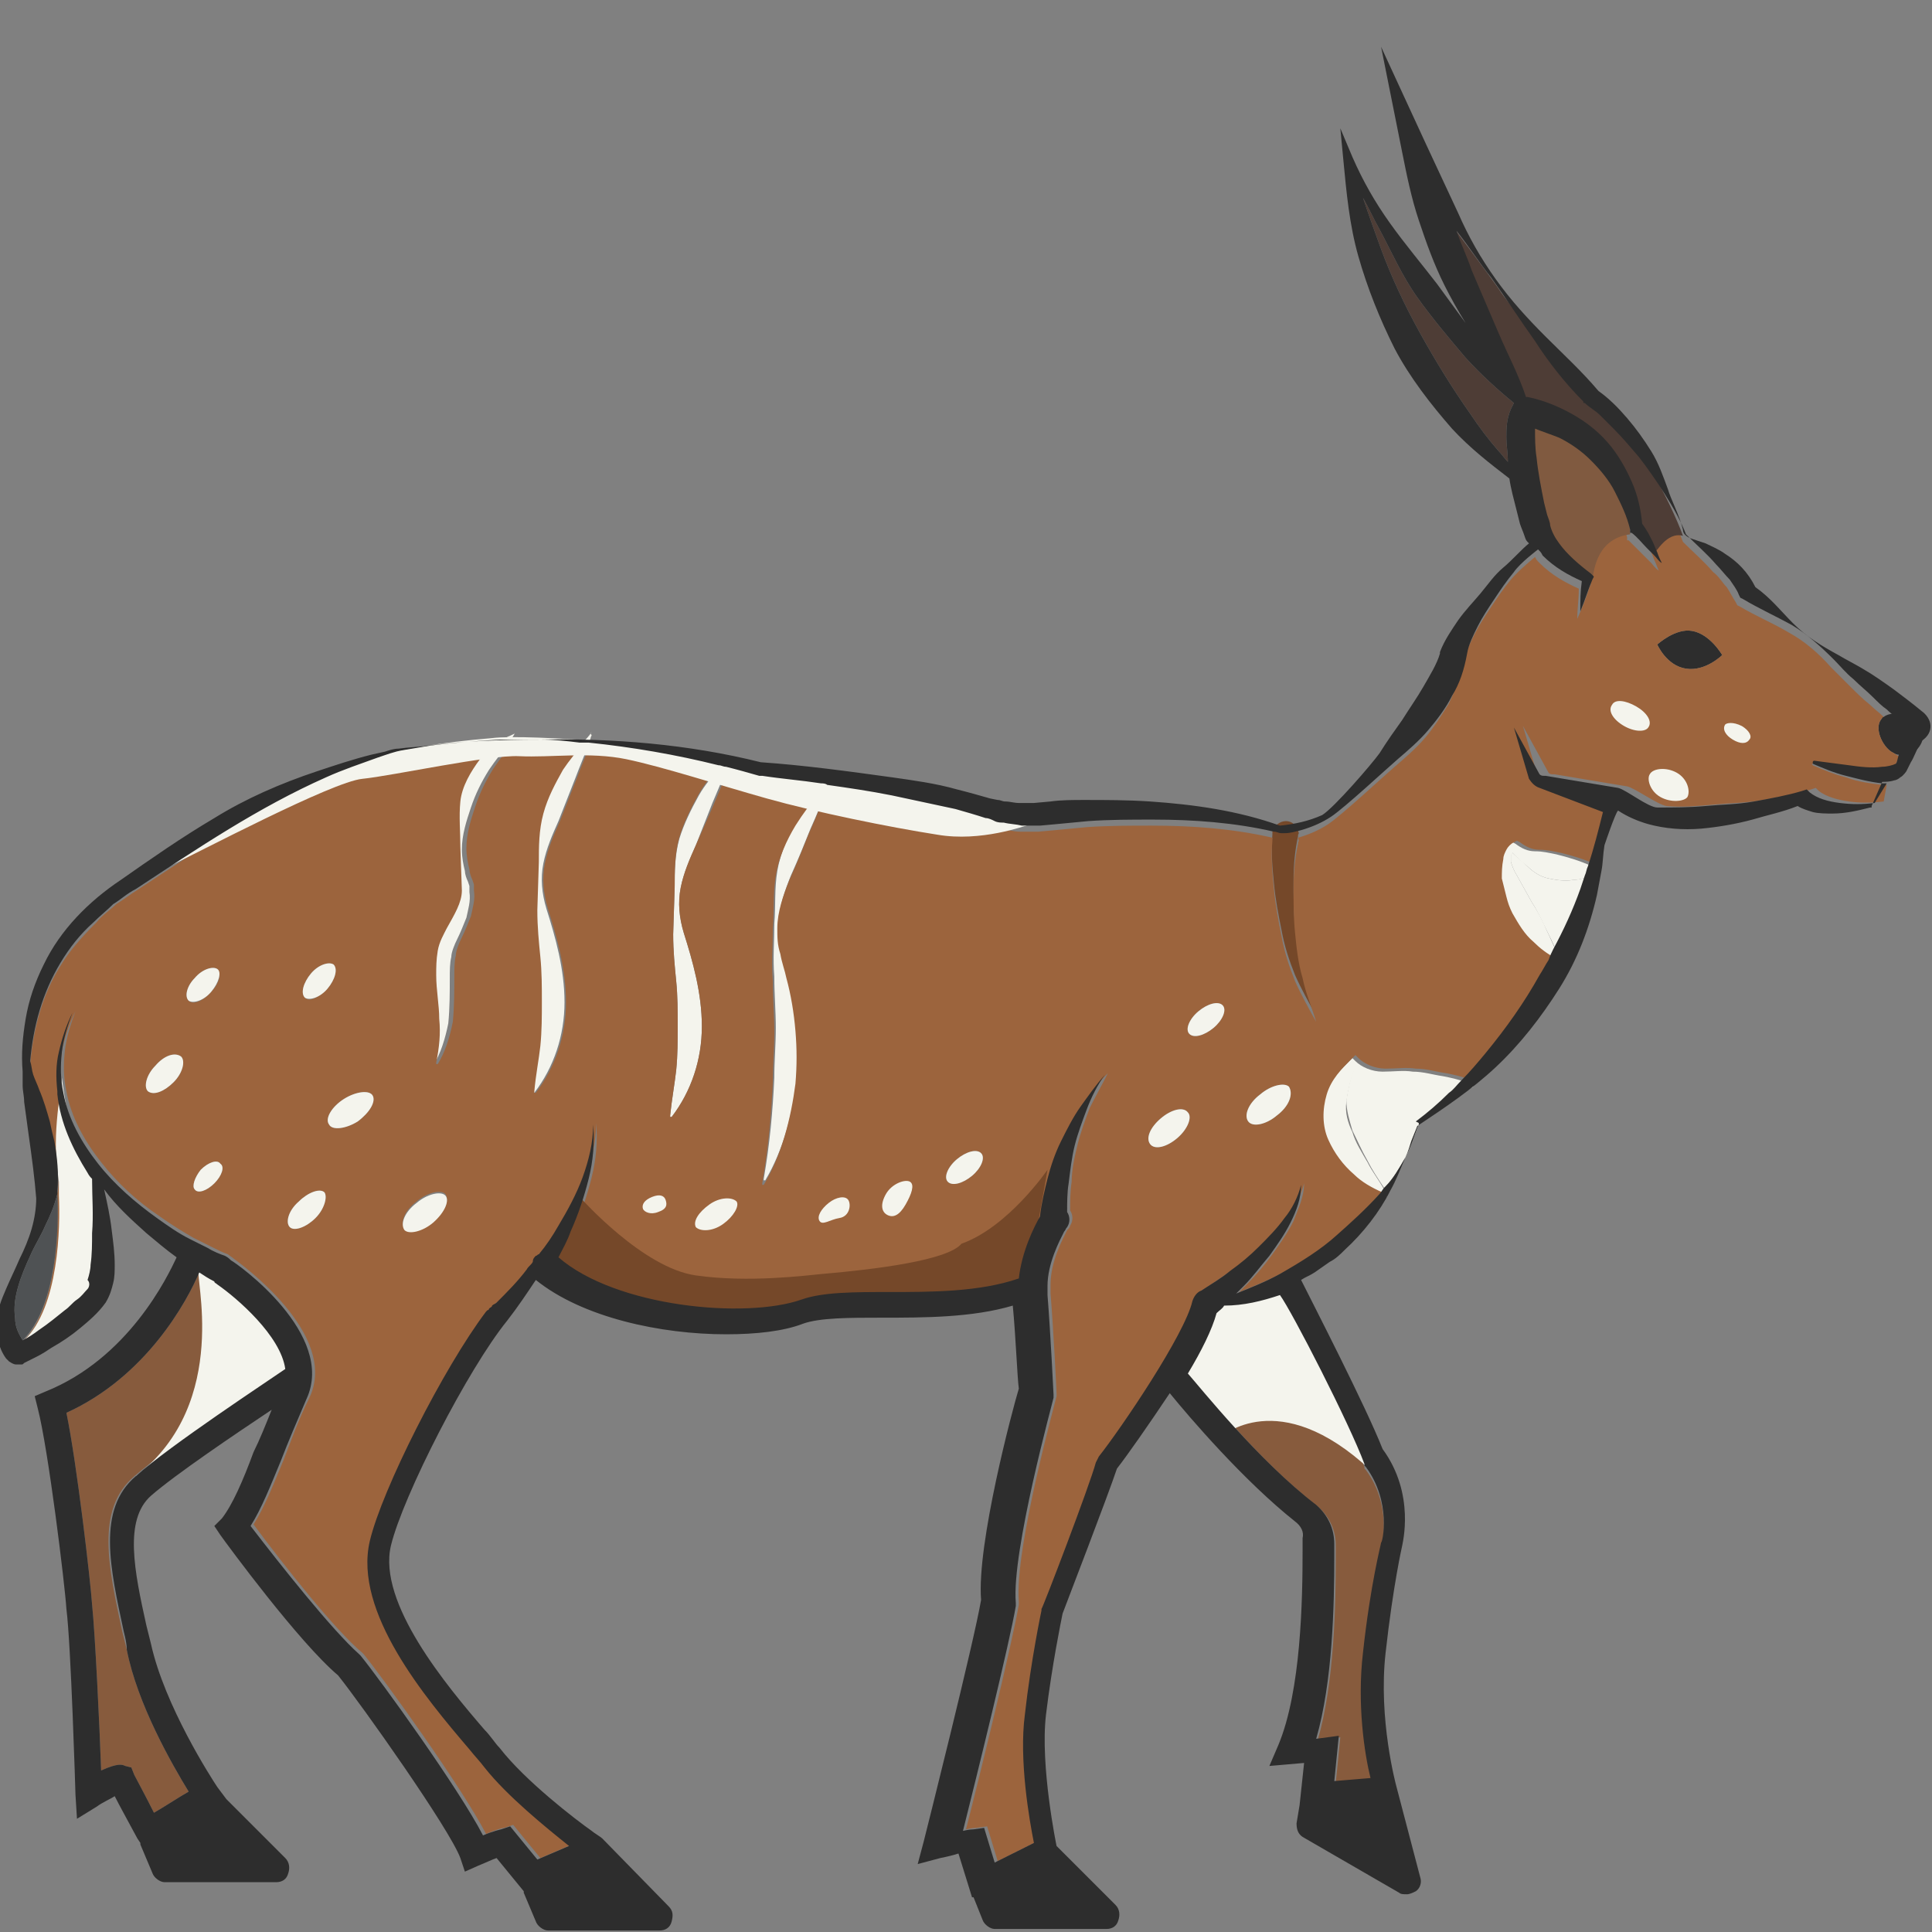 <?xml version="1.0" encoding="utf-8"?>
<!-- Generator: Adobe Illustrator 23.0.0, SVG Export Plug-In . SVG Version: 6.00 Build 0)  -->
<svg version="1.1" id="Layer_1" xmlns="http://www.w3.org/2000/svg" xmlns:xlink="http://www.w3.org/1999/xlink" x="0px" y="0px"
	 viewBox="0 0 128 128" 
width="128" height="128"
style="enable-background:new 0 0 128 128;" xml:space="preserve">
<rect x="0" y="0" width="128" height="128" fill="#808080" stroke="none"/>
<style type="text/css">
	.st0{fill:#754829;}
	.st1{fill:#F4F4ED;}
	.st2{fill:#2D2D2D;}
	.st3{fill:#875B3D;}
	.st4{fill:#4E3D36;}
	.st5{fill:#9C643D;}
	.st6{fill:none;stroke:#2D2D2D;stroke-width:3;stroke-linecap:round;stroke-miterlimit:10;}
	.st7{fill:#805A40;}
	.st8{fill:#4F5254;}
</style>
<g>
	<path class="st0" d="M87.2,67.3c-0.5-0.9-1-1.8-1.4-2.7c-0.4-1-0.7-1.9-0.9-3c-0.2-1-0.4-2-0.5-3.1c-0.1-1-0.2-2.1-0.1-3.2
		c0-0.1,0-0.1,0-0.2c0.1-0.4,0.5-0.7,0.9-0.7c0.4,0,0.7,0.3,0.8,0.6c0,0.1,0.1,0.2,0,0.3c0,0,0,0.1,0,0.1l0,0
		c-0.2,0.9-0.3,1.9-0.3,2.9c0,1,0,2,0.1,3c0.1,1,0.2,2,0.5,3C86.4,65.4,86.8,66.4,87.2,67.3z"/>
	<path class="st1" d="M54.9,51.7c0,0.1-0.1,0.3-0.1,0.4c-0.3,1-0.7,1.9-1.1,2.8c-0.4,1-0.8,2-1.3,3.1c-0.4,1-0.8,2.1-0.8,3.2
		c0,0.6,0,1.1,0.2,1.7c0.1,0.6,0.3,1.1,0.4,1.6c0.3,1.1,0.5,2.3,0.6,3.5c0.1,1.2,0.1,2.3,0,3.5c-0.3,2.3-0.9,4.7-2.1,6.7
		c0,0-0.1,0-0.1,0c0,0,0-0.1,0-0.1c0.4-2.3,0.6-4.5,0.7-6.7c0-1.1,0.1-2.2,0.1-3.3c0-1.1-0.1-2.2-0.1-3.4c-0.1-1.2,0-2.3,0-3.5
		c0.1-1.2,0-2.3,0.2-3.5c0.2-1.2,0.7-2.3,1.3-3.3c0.5-0.8,1.1-1.6,1.7-2.3c0.1-0.2,0.3-0.3,0.4-0.4C54.8,51.6,54.8,51.6,54.9,51.7
		C54.9,51.7,54.9,51.7,54.9,51.7z"/>
	<path class="st1" d="M48.3,50.3c-0.1,0.2-0.1,0.5-0.2,0.7c-0.3,0.8-0.6,1.5-0.9,2.2L46.1,56c-0.4,0.9-0.8,1.8-1,2.8
		c-0.2,1-0.1,2,0.2,3c0.6,1.9,1.2,4,1.2,6.2c0,2.2-0.7,4.3-2,6c0,0-0.1,0-0.1,0c0,0,0,0,0-0.1c0.1-1,0.3-2.1,0.4-3
		c0.1-1,0.1-2,0.1-2.9c0-1,0-2-0.1-3c-0.1-1-0.2-2-0.2-3.1l0.1-3.1c0-1,0-2.1,0.3-3.2c0.3-1,0.8-2,1.3-2.9c0.4-0.7,0.9-1.3,1.4-1.8
		c0.2-0.2,0.4-0.4,0.6-0.6C48.2,50.2,48.2,50.2,48.3,50.3C48.3,50.2,48.3,50.3,48.3,50.3z"/>
	<path class="st1" d="M39.2,48.7c-0.1,0.2-0.1,0.4-0.2,0.6c-0.3,0.8-0.6,1.5-0.9,2.3l-1.1,2.8c-0.4,0.9-0.8,1.8-1,2.8
		c-0.2,1-0.1,2,0.2,3c0.6,1.9,1.2,4,1.2,6.2c0,2.2-0.7,4.3-2,6c0,0-0.1,0-0.1,0c0,0,0,0,0-0.1c0.1-1.1,0.3-2.1,0.4-3
		c0.1-1,0.1-2,0.1-2.9c0-1,0-2-0.1-3c-0.1-1-0.2-2-0.2-3.1l0.1-3.2c0-1,0-2.1,0.3-3.2s0.8-2,1.3-2.9c0.4-0.6,0.9-1.2,1.4-1.8
		c0.2-0.2,0.4-0.4,0.6-0.7C39.1,48.6,39.1,48.6,39.2,48.7C39.2,48.7,39.2,48.7,39.2,48.7z"/>
	<path class="st1" d="M34.1,48.6C34.1,48.7,34.1,48.7,34.1,48.6c-0.1,0.2-0.2,0.3-0.3,0.5c-0.5,0.7-1,1.3-1.4,1.9
		c-0.5,0.8-0.9,1.6-1.2,2.5c-0.3,0.9-0.6,1.8-0.6,2.8c0,0.5,0.1,1,0.2,1.4c0,0.2,0.1,0.5,0.2,0.7l0.1,0.3l0,0.2l0,0.2
		c0.1,0.6-0.1,1.2-0.2,1.7c-0.2,0.5-0.4,1-0.6,1.4c-0.2,0.4-0.4,0.9-0.4,1.2c-0.1,0.4-0.1,0.9-0.1,1.4c0,0.9,0,2-0.1,3
		c-0.2,1-0.5,2-1,2.8c0,0-0.1,0-0.1,0c0,0,0,0,0-0.1c0.2-1,0.3-1.9,0.2-2.9c0-0.9-0.2-1.9-0.2-2.9c0-0.5,0-1,0.1-1.6
		c0.1-0.6,0.4-1.1,0.6-1.5c0.5-0.9,1-1.7,1-2.5l-0.1-2.9c0-1-0.1-2,0-3c0.1-1,0.7-2,1.3-2.8c0.4-0.5,0.9-1,1.5-1.3h0
		C33.4,48.9,33.7,48.8,34.1,48.6C34,48.6,34.1,48.6,34.1,48.6z"/>
	<path class="st1" d="M105.8,57.8C105.8,57.8,105.8,57.8,105.8,57.8c-0.2,0.2-0.4,0.3-0.6,0.3c-0.3,0.1-0.6,0.2-1,0.2
		c-0.5,0.1-1.1,0-1.6-0.1c-0.5-0.1-1-0.4-1.4-0.8c-0.4-0.3-0.7-0.6-1-0.9c0,0.1-0.1,0.1-0.1,0.2c0,0.1,0,0.3,0,0.4
		c0.1,0.3,0.2,0.6,0.4,0.9l0.5,0.9l0.5,0.9c0.4,0.6,0.7,1.2,1,1.9c0.2,0.4,0.4,0.9,0.6,1.3c0.1,0.2,0.2,0.4,0.3,0.7l0,0
		c0,0,0,0.1,0,0.1c0,0,0,0-0.1,0c-0.2,0-0.4-0.1-0.5-0.2c-0.6-0.3-1.1-0.7-1.5-1.1c-0.6-0.5-1-1.2-1.4-1.9c-0.2-0.4-0.3-0.7-0.4-1.1
		c-0.1-0.4-0.2-0.8-0.3-1.2c0-0.4,0-0.8,0.1-1.3c0-0.2,0.1-0.4,0.2-0.6c0.1-0.2,0.3-0.4,0.5-0.5l0.2-0.1l0.2,0.1
		c0.4,0.3,0.8,0.5,1.3,0.5c0.5,0,0.9,0.1,1.4,0.2c0.8,0.2,1.5,0.4,2.4,0.8c0.1,0,0.2,0.1,0.4,0.2l0,0
		C105.8,57.7,105.8,57.7,105.8,57.8z"/>
	<path class="st1" d="M97.6,72C97.6,72,97.6,72,97.6,72c-0.5,0.3-0.9,0.4-1.4,0.5c-0.2,0.1-0.5,0.1-0.8,0.1
		c-0.7,0.1-1.4,0.1-2.1-0.1c-0.7-0.1-1.4-0.5-2-0.8c-0.5-0.3-1.1-0.5-1.6-0.7c-0.3,0.7-0.4,1.4-0.5,2c-0.1,0.7,0.1,1.4,0.4,2
		c0.2,0.7,0.6,1.3,1,2c0.3,0.6,0.7,1.1,1.1,1.8c0.1,0.1,0.2,0.3,0.2,0.4c0,0,0,0.1,0,0.1c0,0-0.1,0-0.1,0c-0.1,0-0.3-0.1-0.4-0.1
		c-0.7-0.3-1.4-0.7-1.9-1.2c-0.7-0.6-1.3-1.4-1.7-2.3c-0.4-0.9-0.4-2-0.1-3c0.3-1,1-1.7,1.6-2.3l0.3-0.3l0.2,0.2
		c0.4,0.4,1.1,0.7,1.8,0.7c0.7,0,1.4-0.1,2,0c0.7,0,1.3,0.2,2,0.3c0.5,0.1,1,0.2,1.5,0.4c0.2,0.1,0.4,0.1,0.5,0.2
		C97.6,71.8,97.6,71.9,97.6,72z"/>
	<path class="st2" d="M127.2,49.4c-0.3,0.5-0.9,0.7-1.4,0.6c-0.2,0-0.3-0.1-0.5-0.2c-0.6-0.4-1.1-1.5-0.7-2.1
		c0.1-0.1,0.1-0.2,0.2-0.2c0.5-0.4,1.5-0.2,2,0.1C127.4,48,127.6,48.8,127.2,49.4z"/>
	<path class="st2" d="M114.1,43.4c0,0-1.1,1.1-2.4,0.9c-1.3-0.2-1.9-1.6-1.9-1.6s1.2-1.1,2.3-0.9C113.3,42,114.1,43.4,114.1,43.4z"
		/>
	<path class="st3" d="M90.4,109.6c-0.4,3.4,0.1,6.7,0.5,8.3l-2.4,0.2l0.3-3l-1.5,0.2c1.1-3.8,1.2-8.9,1.2-12.1l0-0.8
		c0-1-0.4-1.9-1.2-2.6c-3.8-2.9-7.7-7.8-8.5-8.7c0.9-1.5,1.6-2.9,1.9-4c0.2-0.2,0.4-0.3,0.5-0.5c1.3,0,2.5-0.3,3.7-0.7
		c0.7,1.2,4.5,8.6,5.5,11.3l0,0.1l0.1,0.1c1.7,2.3,1.1,5,1,5C91.6,102.4,90.9,105,90.4,109.6z"/>
	<path class="st3" d="M8.4,109.3c0.7,3.6,3,7.6,4.1,9.4c-0.7,0.4-1.6,1-2.3,1.4c-0.6-1.2-1.2-2.3-1.3-2.5l-0.2-0.5l-0.4-0.1
		c-0.2-0.1-0.5-0.2-1.6,0.3c-0.1-2.9-0.4-9.1-0.6-11C6,104.8,5.1,97,4.4,93.6c5.3-2.4,8-7.4,8.8-9.3c0.3,0.2,0.6,0.4,1,0.6
		c0,0.1,0.1,0.1,0.2,0.2c1.3,0.9,4.2,3.4,4.5,5.6c-1,0.7-7.7,5.1-10,7.1c-2.6,2.2-1.7,6.1-0.8,10.3C8.2,108.5,8.3,108.9,8.4,109.3z"
		/>
	<path class="st4" d="M100.1,27.1c-0.3,0.7-0.3,1.3-0.3,1.9c0,0.5,0.1,1,0.1,1.6c-0.2-0.2-0.4-0.5-0.6-0.7c-0.7-0.8-1.3-1.6-1.9-2.5
		c-1.2-1.7-2.3-3.5-3.3-5.3c-1-1.8-1.9-3.7-2.6-5.6c-0.4-1.1-0.8-2.2-1.2-3.4c0.4,0.7,0.7,1.4,1.1,2.1c0.8,1.5,1.5,3.1,2.5,4.5
		c1,1.4,2.1,2.7,3.2,4c1,1.1,2.1,2.1,3.2,3L100.1,27.1z"/>
	<path class="st1" d="M105.2,58.1c-0.1,0.3-0.2,0.6-0.3,0.9c-0.5,1.4-1.1,2.7-1.8,4c-0.2-0.5-0.4-0.9-0.6-1.3
		c-0.3-0.6-0.6-1.3-1-1.9l-0.5-0.9l-0.5-0.9c-0.2-0.3-0.3-0.6-0.4-0.9c0-0.2,0-0.3,0-0.4c0-0.1,0-0.1,0.1-0.2c0.3,0.3,0.7,0.6,1,0.9
		c0.4,0.4,0.9,0.7,1.4,0.8c0.5,0.1,1.1,0.2,1.6,0.1C104.5,58.3,104.9,58.2,105.2,58.1z"/>
	<path class="st1" d="M96.2,72.4c-0.7,0.7-1.4,1.3-2.2,1.9L94,74.4l0,0.1c-0.3,0.7-0.5,1.5-0.9,2.2c-0.4,0.7-0.8,1.4-1.3,1.9
		c0,0-0.1,0.1-0.1,0.1c-0.4-0.6-0.8-1.2-1.1-1.8c-0.4-0.7-0.7-1.4-1-2c-0.2-0.7-0.4-1.3-0.4-2c0.1-0.6,0.2-1.3,0.5-2
		c0.6,0.2,1.1,0.4,1.6,0.7c0.6,0.3,1.3,0.7,2,0.8c0.7,0.1,1.4,0.1,2.1,0.1C95.7,72.5,96,72.5,96.2,72.4z"/>
	<path class="st5" d="M125.3,49.8c-0.6-0.4-1.1-1.5-0.7-2.1c0.1-0.1,0.1-0.2,0.2-0.2c-0.3-0.3-0.6-0.5-0.9-0.8
		c-0.5-0.4-0.9-0.8-1.3-1.2c-0.4-0.4-0.9-0.9-1.3-1.3c-0.8-0.9-1.7-1.7-2.8-2.3c-1-0.6-2.2-1.1-3.2-1.7l-0.2-0.1l-0.1-0.2
		c-0.2-0.3-0.4-0.7-0.6-1c-0.3-0.3-0.5-0.7-0.9-1c-0.6-0.7-1.3-1.3-2-2c0,0,0,0,0,0l0,0c-0.6-1.6-2.1-3.8-3.1-5.1
		c-0.5-0.7-1-1.3-1.7-1.9c-0.3-0.3-0.6-0.6-0.9-0.9c-0.3-0.3-0.6-0.5-1-0.8l-0.1,0l0-0.1c-1.2-1.2-2.2-2.6-3.2-4
		c-0.9-1.4-1.9-2.8-2.9-4.2c-0.7-1-1.5-2.1-2.3-3.1c0.3,0.9,0.6,1.7,1,2.6c0.5,1.4,1.1,2.8,1.8,4.2c0.6,1.4,1.3,2.7,1.8,4.2l0.1,0
		c1,0.2,2,0.6,2.9,1.1c0.9,0.5,1.7,1.2,2.4,1.9c0.7,0.8,1.2,1.7,1.6,2.6c0.4,0.9,0.6,1.9,0.7,2.8c0.3,0.4,0.5,0.8,0.7,1.2
		c0.1,0.2,0.2,0.4,0.3,0.7c0.1,0.2,0.2,0.5,0.3,0.7c-0.2-0.1-0.4-0.4-0.5-0.5l-0.5-0.5c-0.3-0.3-0.7-0.7-1-1l-0.1,0l0-0.2
		c-0.2-0.9-0.6-1.7-1-2.5c-0.4-0.8-1-1.5-1.6-2.1c-0.6-0.6-1.3-1.1-2.1-1.5c-0.5-0.3-1-0.5-1.6-0.6c0,0,0,0,0,0c0,0.6,0,1.2,0.1,1.9
		c0.1,1,0.3,2,0.5,3l0.2,0.8c0.1,0.3,0.1,0.5,0.2,0.7c0.1,0.4,0.3,0.8,0.6,1.2c0.6,0.8,1.3,1.5,2.1,2l0.2,0.2l-0.1,0.2
		c-0.2,0.7-0.5,1.4-0.8,2.1c0-0.7,0.1-1.3,0.1-2c-0.9-0.4-1.8-0.9-2.6-1.7c-0.2-0.2-0.2-0.2-0.3-0.4c0,0-1.1,0.9-1.6,1.5
		c-0.5,0.6-0.9,1.2-1.3,1.8c-0.4,0.6-0.8,1.2-1.1,1.8c-0.3,0.6-0.6,1.2-0.7,1.8c-0.2,1-0.6,1.9-1,2.8c-0.5,0.8-1,1.6-1.6,2.3
		c-0.6,0.7-1.3,1.3-2,1.9c-0.7,0.6-3.5,3.2-4.4,3.8c-0.6,0.4-1.3,0.7-2,0.9c0,0.1,0.1,0.2,0,0.3c0,0,0,0.1,0,0.1l0,0
		c-0.2,0.9-0.3,1.9-0.3,2.9c0,1,0,2,0.1,3c0.1,1,0.2,2,0.5,3c0.2,1,0.6,1.9,0.9,2.9c-0.5-0.9-1-1.8-1.4-2.7c-0.4-1-0.7-1.9-0.9-3
		c-0.2-1-0.4-2-0.5-3.1c-0.1-1-0.2-2.1-0.1-3.2c0-0.1,0-0.1,0-0.2c-2.6-0.6-5.3-0.8-8-0.8c-1.4,0-2.9,0-4.3,0.1l-2.1,0.2l-1.1,0.1
		c-0.4,0-0.8,0-1.2,0c-0.4,0-0.8-0.1-1.2-0.2c-0.2,0-0.4-0.1-0.6-0.1c-0.2-0.1-0.4-0.1-0.6-0.2c-0.7-0.2-1.3-0.4-2-0.6
		c-1.4-0.3-2.8-0.6-4.2-0.9c-1.4-0.3-2.8-0.5-4.3-0.7c-0.3,1-0.7,1.9-1.1,2.8c-0.4,1-0.8,2-1.3,3.1c-0.4,1-0.8,2.1-0.8,3.2
		c0,0.6,0,1.1,0.2,1.7c0.1,0.6,0.3,1.1,0.4,1.6c0.3,1.1,0.5,2.3,0.6,3.5c0.1,1.2,0.1,2.3,0,3.5c-0.3,2.3-0.9,4.7-2.1,6.7
		c0,0-0.1,0-0.1,0c0,0,0-0.1,0-0.1c0.4-2.3,0.6-4.5,0.7-6.7c0-1.1,0.1-2.2,0.1-3.3c0-1.1-0.1-2.2-0.1-3.4c-0.1-1.2,0-2.3,0-3.5
		c0.1-1.2,0-2.3,0.2-3.5c0.2-1.2,0.7-2.3,1.3-3.3c0.5-0.8,1.1-1.6,1.7-2.3c-1.3-0.2-2.6-0.3-3.9-0.5l-0.1,0l-0.1,0
		c-0.7-0.2-1.5-0.4-2.2-0.6c-0.3,0.8-0.6,1.5-0.9,2.2L46.1,56c-0.4,0.9-0.8,1.8-1,2.8c-0.2,1-0.1,2,0.2,3c0.6,1.9,1.2,4,1.2,6.2
		c0,2.2-0.7,4.3-2,6c0,0-0.1,0-0.1,0c0,0,0,0,0-0.1c0.1-1,0.3-2.1,0.4-3c0.1-1,0.1-2,0.1-2.9c0-1,0-2-0.1-3c-0.1-1-0.2-2-0.2-3.1
		l0.1-3.2c0-1,0-2.1,0.3-3.2c0.3-1,0.8-2,1.3-2.9c0.4-0.7,0.9-1.3,1.4-1.8c-2.8-0.7-5.7-1.2-8.6-1.5c-0.3,0.8-0.6,1.5-0.9,2.3
		l-1.1,2.8c-0.4,0.9-0.8,1.8-1,2.8c-0.2,1-0.1,2,0.2,3c0.6,1.9,1.2,4,1.2,6.2c0,2.2-0.7,4.3-2,6c0,0-0.1,0-0.1,0c0,0,0,0,0-0.1
		c0.1-1.1,0.3-2.1,0.4-3c0.1-1,0.1-2,0.1-2.9c0-1,0-2-0.1-3c-0.1-1-0.2-2-0.2-3.1l0.1-3.2c0-1,0-2.1,0.3-3.2s0.8-2,1.3-2.9
		c0.4-0.6,0.9-1.2,1.4-1.8c-0.8-0.1-1.7-0.1-2.5-0.2c-0.7,0-1.4,0-2.1,0c-0.5,0.7-1,1.3-1.4,1.9c-0.5,0.8-0.9,1.6-1.2,2.5
		c-0.3,0.9-0.6,1.8-0.6,2.8c0,0.5,0.1,1,0.2,1.4c0,0.2,0.1,0.5,0.2,0.7l0.1,0.3l0,0.2l0,0.2c0.1,0.6-0.1,1.2-0.2,1.7
		c-0.2,0.5-0.4,1-0.6,1.4c-0.2,0.4-0.4,0.9-0.4,1.2c-0.1,0.4-0.1,0.9-0.1,1.4c0,0.9,0,2-0.1,3c-0.2,1-0.5,2-1,2.8c0,0-0.1,0-0.1,0
		c0,0,0,0,0-0.1c0.2-1,0.3-1.9,0.2-2.9c0-0.9-0.2-1.9-0.2-2.9c0-0.5,0-1,0.1-1.6c0.1-0.6,0.4-1.1,0.6-1.5c0.5-0.9,1-1.7,1-2.5
		l-0.1-2.9c0-1-0.1-2,0-3c0.1-1,0.7-2,1.3-2.8c0.4-0.5,0.9-1,1.5-1.3c-1.5,0-3,0.2-4.6,0.4c-0.6,0.1-1.2,0.2-1.8,0.3
		c-0.6,0.1-1.1,0.3-1.7,0.5c-1.2,0.4-2.3,0.8-3.4,1.3c-4.5,2-8.5,4.7-12.6,7.4c-0.5,0.3-1,0.7-1.5,1c-0.4,0.4-0.9,0.7-1.3,1.2
		C5.4,62.1,4.6,63,4,64c-1.2,1.9-1.8,4.2-2,6.5c0.1,0.3,0.1,0.6,0.2,0.9c0.1,0.3,0.3,0.7,0.4,1c0.3,0.7,0.5,1.4,0.7,2.1
		c0.1,0.4,0.2,0.8,0.3,1.3c0.2,1,0.4,2.1,0.2,3.3c0,0,0,0.1,0,0.2c0.1,2.1,0,7.3-2.3,9.6c0,0,0,0,0,0h0c0.4-0.2,0.7-0.4,1.1-0.7
		c0.6-0.4,1.1-0.9,1.7-1.3c0.3-0.2,0.5-0.5,0.8-0.7c0.2-0.2,0.5-0.5,0.7-0.7C5.9,85.3,6,85,6,84.7c0.1-0.3,0.1-0.6,0.2-1
		c0.1-0.7,0.1-1.4,0.1-2.1c0-1.2,0-2.4,0-3.6c-0.1-0.2-0.2-0.3-0.3-0.4c-1-1.5-1.8-3.3-2-5.2c0-0.1,0-0.1,0-0.2
		c-0.1-0.9,0-1.7,0.1-2.6c0.2-0.9,0.5-1.8,0.9-2.6c-0.3,0.8-0.6,1.7-0.7,2.6c-0.1,0.9-0.1,1.8,0.1,2.7c0.3,1.7,1.2,3.3,2.3,4.7
		c1.1,1.4,2.4,2.6,3.9,3.6c0.7,0.5,1.5,1,2.2,1.4c0.4,0.2,0.8,0.4,1.2,0.6c0.4,0.2,0.8,0.4,1.1,0.5l0,0c0.1,0.1,0.3,0.2,0.4,0.3
		c0.4,0.3,7,5,5,9.2c-0.7,1.4-1.2,2.8-1.7,4.1c-0.7,1.7-1.3,3.2-2,4.3c2,2.7,5.4,7,7.2,8.5l0.1,0.1c1.3,1.6,6.5,8.8,8.1,11.9
		c0.7-0.3,1.1-0.4,1.2-0.4l0.6-0.2l1.8,2.2l2.1-0.9c-1.6-1.2-4.1-3.3-5.6-5.2c-0.3-0.3-0.6-0.7-1-1.2c-2.9-3.4-7.7-9.1-6.6-13.8
		c0.8-3.5,4.9-11.6,7.7-15.2c0,0,0.1-0.1,0.1-0.1c0,0,0-0.1,0.1-0.1l0,0c0.1-0.1,0.1-0.1,0.2-0.2c0.1-0.1,0.2-0.2,0.3-0.2
		c0.7-0.7,1.3-1.4,2-2.2c0.1-0.2,0.3-0.3,0.4-0.5c0-0.1,0.1-0.3,0.2-0.4c0.1-0.1,0.1-0.1,0.2-0.1c0.5-0.6,0.9-1.2,1.3-1.9
		c0.6-1,1.2-2.1,1.6-3.2c0.4-1.1,0.7-2.3,0.7-3.5c0.1,1.2,0,2.4-0.3,3.6c-0.3,1.2-0.7,2.4-1.2,3.5c-0.3,0.6-0.5,1.1-0.8,1.7
		c3.8,3.3,12.4,4.1,16.1,2.8c1.4-0.5,3.5-0.5,5.8-0.5c2.9,0,6.1,0,8.6-0.9c0.1-1.8,1-3.4,1.4-4.1c0.1-0.9,0.2-1.7,0.5-2.5
		c0.2-0.9,0.6-1.7,0.9-2.5c0.4-0.8,0.8-1.6,1.3-2.3c0.5-0.8,1-1.5,1.6-2.1c-0.4,0.8-0.8,1.5-1.2,2.3c-0.3,0.8-0.6,1.6-0.8,2.4
		c-0.2,0.8-0.4,1.7-0.4,2.5c-0.1,0.6-0.1,1.3-0.1,1.9c0.2,0.3,0.2,0.7,0,1c0,0,0,0,0,0c0,0.1-0.1,0.2-0.2,0.3
		c-0.3,0.6-1.1,2.1-1.1,3.6c0,0.2,0,0.3,0,0.5c0,0,0,0,0,0.1c0.2,2.4,0.4,6.5,0.4,6.6l0,0.1l0,0.1c0,0.1-2.8,10.1-2.5,13.6l0,0.1
		l0,0.1c-0.4,2.4-2.6,11.4-3.5,14.9c0.4-0.1,0.7-0.1,0.7-0.1l0.7-0.1l0.7,2.3l2.6-1.3c-0.3-1.6-0.9-5.5-0.6-8.5
		c0.4-3.6,1.1-6.9,1.1-6.9l0-0.1c0-0.1,3.2-8.2,3.6-9.7l0.1-0.2l0.1-0.2c1.5-1.9,5.7-8.1,6.2-10.3c0.1-0.3,0.3-0.6,0.6-0.7
		c0.6-0.4,1.3-0.9,1.9-1.3c0.7-0.5,1.3-1,1.9-1.6c0.6-0.6,1.2-1.2,1.7-1.9c0.5-0.7,0.9-1.4,1.1-2.2c0,0.9-0.4,1.7-0.7,2.5
		c-0.4,0.8-0.9,1.5-1.4,2.2c-0.5,0.7-1.1,1.4-1.7,2c-0.2,0.2-0.3,0.3-0.5,0.5c1-0.4,2-0.8,2.9-1.3c1.4-0.7,2.6-1.6,3.8-2.6
		c1-0.8,2-1.7,2.8-2.7c-0.7-0.3-1.4-0.7-1.9-1.2c-0.7-0.6-1.3-1.4-1.7-2.3c-0.4-0.9-0.4-2-0.1-3c0.3-1,1-1.7,1.6-2.3l0.3-0.3
		l0.2,0.2c0.4,0.4,1.1,0.7,1.8,0.7c0.7,0,1.4-0.1,2,0c0.7,0,1.3,0.2,2,0.3c0.5,0.1,1,0.2,1.5,0.4c0.5-0.6,1.1-1.2,1.6-1.8
		c1.4-1.6,2.6-3.3,3.6-5.2c0.2-0.3,0.4-0.7,0.6-1c-0.6-0.3-1.1-0.7-1.5-1.1c-0.6-0.5-1-1.2-1.4-1.9c-0.2-0.4-0.3-0.7-0.4-1.1
		c-0.1-0.4-0.2-0.8-0.3-1.2c0-0.4,0-0.8,0.1-1.3c0-0.2,0.1-0.4,0.2-0.6c0.1-0.2,0.3-0.4,0.5-0.5l0.2-0.1l0.2,0.1
		c0.4,0.3,0.8,0.5,1.3,0.5c0.5,0,0.9,0.1,1.4,0.2c0.8,0.2,1.5,0.4,2.4,0.8c0.4-1.2,0.7-2.4,1-3.6l-4.2-1.6c-0.3-0.1-0.6-0.3-0.7-0.6
		l0,0v0l-1-3.4l1.7,3.1c0.1,0.1,0.2,0.1,0.3,0.1l0.1,0l4.8,0.8c0.5,0.1,2,1.2,2.6,1.3c1,0.1,2.1,0,3.2-0.1c1.1-0.1,2.1-0.1,3.2-0.3
		c1.1-0.2,2.2-0.4,3.2-0.7l0.3-0.1l0.2,0.2c0.5,0.4,1.3,0.6,2,0.7c0.7,0.1,1.5,0.1,2.3,0L125,52c-0.1,0-0.2,0-0.3,0
		c-0.8-0.1-1.6-0.2-2.4-0.5c-0.8-0.2-1.5-0.5-2.2-0.8c0,0-0.1-0.1,0-0.1c0,0,0.1-0.1,0.1-0.1c0.8,0.1,1.5,0.2,2.3,0.3
		c0.8,0.1,1.5,0.1,2.2,0.1c0.4,0,0.7-0.1,0.9-0.2c0,0,0,0,0,0c0,0,0,0,0,0c0-0.1,0.1-0.3,0.2-0.5c0,0,0-0.1,0-0.1
		C125.6,50,125.5,49.9,125.3,49.8z M11.5,71.7c-0.6,0.6-1.3,0.9-1.7,0.6c-0.3-0.3-0.1-1.1,0.5-1.7c0.6-0.7,1.3-0.9,1.7-0.6
		C12.3,70.3,12.1,71.1,11.5,71.7z M12.5,66.3c-0.3-0.3-0.1-1,0.4-1.5c0.5-0.6,1.2-0.8,1.5-0.6c0.3,0.3,0.1,1-0.4,1.5
		C13.5,66.3,12.8,66.6,12.5,66.3z M14.2,78.4c-0.5,0.5-1.1,0.7-1.3,0.4c-0.2-0.2,0-0.8,0.4-1.3c0.5-0.5,1.1-0.7,1.3-0.4
		C14.9,77.3,14.7,77.9,14.2,78.4z M20.9,80.7c-0.6,0.6-1.4,0.9-1.7,0.6c-0.3-0.3-0.1-1.1,0.6-1.7c0.6-0.6,1.4-0.9,1.7-0.6
		C21.7,79.3,21.5,80.1,20.9,80.7z M20.2,66.1c-0.3-0.3-0.1-1,0.4-1.6c0.5-0.6,1.2-0.8,1.5-0.6c0.3,0.3,0.1,1-0.4,1.6
		C21.1,66.1,20.5,66.4,20.2,66.1z M23.7,74.3c-0.8,0.5-1.7,0.6-1.9,0.2c-0.3-0.4,0.2-1.2,1-1.7c0.8-0.5,1.7-0.6,1.9-0.2
		S24.5,73.7,23.7,74.3z M28.7,80.9c-0.7,0.6-1.6,0.8-1.9,0.5c-0.3-0.4,0-1.2,0.8-1.8c0.7-0.6,1.6-0.8,1.9-0.5
		C29.8,79.5,29.5,80.3,28.7,80.9z M64.4,77.9c-0.6,0.5-1.3,0.7-1.6,0.4c-0.3-0.3,0-1,0.6-1.5c0.6-0.5,1.3-0.7,1.6-0.4
		C65.3,76.7,65,77.4,64.4,77.9z M78,75.4c-0.7,0.6-1.5,0.8-1.8,0.4c-0.3-0.4,0-1.1,0.7-1.7c0.7-0.6,1.5-0.8,1.8-0.4
		C79,74,78.7,74.8,78,75.4z M80.4,68.1c-0.6,0.5-1.3,0.7-1.6,0.4c-0.3-0.3,0-1,0.6-1.5c0.6-0.5,1.3-0.7,1.6-0.4
		C81.3,66.9,81,67.6,80.4,68.1z M84.6,73.9c-0.7,0.6-1.6,0.8-1.9,0.4c-0.3-0.4,0-1.2,0.8-1.8c0.7-0.6,1.6-0.8,1.9-0.5
		C85.7,72.5,85.4,73.3,84.6,73.9z M111.7,44.3c-1.3-0.2-1.9-1.6-1.9-1.6s1.2-1.1,2.3-0.9c1.2,0.2,2,1.6,2,1.6S113,44.5,111.7,44.3z"
		/>
	<path class="st1" d="M28.7,81c-0.7,0.6-1.6,0.8-1.9,0.5c-0.3-0.4,0-1.2,0.8-1.8c0.7-0.6,1.6-0.8,1.9-0.5
		C29.8,79.5,29.5,80.3,28.7,81z"/>
	<path class="st1" d="M84.6,73.9c-0.7,0.6-1.6,0.8-1.9,0.4c-0.3-0.4,0-1.2,0.8-1.8c0.7-0.6,1.6-0.8,1.9-0.5
		C85.7,72.5,85.4,73.3,84.6,73.9z"/>
	<path class="st1" d="M78,75.4c-0.7,0.6-1.5,0.8-1.8,0.4c-0.3-0.4,0-1.1,0.7-1.7c0.7-0.6,1.5-0.8,1.8-0.4C79,74,78.7,74.8,78,75.4z"
		/>
	<path class="st1" d="M80.4,68.1c-0.6,0.5-1.3,0.7-1.6,0.4c-0.3-0.3,0-1,0.6-1.5c0.6-0.5,1.3-0.7,1.6-0.4
		C81.3,66.9,81,67.6,80.4,68.1z"/>
	<path class="st1" d="M108.4,46.8c0.7,0.4,1.1,1,0.8,1.4c-0.2,0.3-0.9,0.3-1.6-0.1c-0.7-0.4-1.1-1-0.8-1.4
		C107,46.3,107.7,46.4,108.4,46.8z"/>
	<path class="st1" d="M111.1,51.2c0.7,0.4,0.9,1.2,0.7,1.6c-0.2,0.3-1.1,0.4-1.8,0c-0.7-0.4-0.9-1.2-0.7-1.5
		C109.5,50.9,110.4,50.8,111.1,51.2z"/>
	<path class="st1" d="M115.4,48.1c0.5,0.3,0.7,0.7,0.5,0.9c-0.2,0.3-0.6,0.3-1.1,0c-0.5-0.3-0.7-0.7-0.5-1
		C114.4,47.9,114.8,47.8,115.4,48.1z"/>
	<path class="st1" d="M64.4,77.9c-0.6,0.5-1.3,0.7-1.6,0.4c-0.3-0.3,0-1,0.6-1.5c0.6-0.5,1.3-0.7,1.6-0.4
		C65.3,76.7,65,77.4,64.4,77.9z"/>
	<path class="st1" d="M60,79.8c-0.4,0.7-0.8,0.9-1.2,0.7c-0.4-0.2-0.5-0.7-0.1-1.4c0.4-0.7,1.3-1,1.6-0.8
		C60.6,78.5,60.4,79.1,60,79.8z"/>
	<path class="st1" d="M47.9,81.1c-0.7,0.5-1.5,0.5-1.8,0.2c-0.2-0.4,0.2-1,0.9-1.5c0.7-0.5,1.5-0.5,1.8-0.2
		C49,79.9,48.6,80.6,47.9,81.1z"/>
	<path class="st1" d="M43.6,80.3c-0.5,0.2-0.9,0-1-0.2c-0.1-0.3,0.1-0.6,0.6-0.8c0.5-0.2,0.8-0.1,0.9,0.2
		C44.2,79.8,44.2,80.1,43.6,80.3z"/>
	<path class="st1" d="M55.6,80.7c-0.6,0.1-1.1,0.5-1.3,0.2c-0.2-0.3,0.1-0.8,0.6-1.2c0.5-0.4,1.1-0.5,1.3-0.2
		C56.4,79.8,56.3,80.6,55.6,80.7z"/>
	<path class="st1" d="M23.7,74.3c-0.8,0.5-1.7,0.6-1.9,0.2c-0.3-0.4,0.2-1.2,1-1.7c0.8-0.5,1.7-0.6,1.9-0.2
		C24.9,73,24.5,73.7,23.7,74.3z"/>
	<path class="st1" d="M20.9,80.7c-0.6,0.6-1.4,0.9-1.7,0.6c-0.3-0.3-0.1-1.1,0.6-1.7c0.6-0.6,1.4-0.9,1.7-0.6
		C21.7,79.3,21.5,80.1,20.9,80.7z"/>
	<path class="st1" d="M14.2,78.4c-0.5,0.5-1.1,0.7-1.3,0.4c-0.2-0.2,0-0.8,0.4-1.3c0.5-0.5,1.1-0.7,1.3-0.4
		C14.9,77.3,14.7,77.9,14.2,78.4z"/>
	<path class="st1" d="M11.5,71.7c-0.6,0.6-1.3,0.9-1.7,0.6c-0.3-0.3-0.1-1.1,0.5-1.7c0.6-0.7,1.3-0.9,1.7-0.6
		C12.3,70.3,12.1,71.1,11.5,71.7z"/>
	<path class="st1" d="M14,65.7c-0.5,0.6-1.2,0.8-1.5,0.6c-0.3-0.3-0.1-1,0.4-1.5c0.5-0.6,1.2-0.8,1.5-0.6
		C14.7,64.4,14.5,65.1,14,65.7z"/>
	<path class="st1" d="M21.7,65.5c-0.5,0.6-1.2,0.8-1.5,0.6c-0.3-0.3-0.1-1,0.4-1.6c0.5-0.6,1.2-0.8,1.5-0.6
		C22.4,64.2,22.2,64.9,21.7,65.5z"/>
	<path class="st6" d="M105.2,56.4"/>
	<path class="st7" d="M105.5,38.3c0.1-0.1,0.1-2.6,2.5-2.9c0-1.1-0.7-4.1-1.7-4.9c-0.9-0.8-5.1-2.7-5.2-2.7c-0.1,0,0.1,6.8,0.9,7.7
		c0.8,0.9,3,2.9,3,2.9S105.5,38.3,105.5,38.3z"/>
	<path class="st1" d="M77.6,91.4l3.3,3.8c0,0,3.8-3.5,9.9,2.2c-0.2-2.4-5.1-12.2-5.3-12.3s-3.7,1.1-5.2,1.3
		C79.3,87.7,77.6,91.4,77.6,91.4z"/>
	<path class="st1" d="M13.2,84.3c-0.4-0.1,2.2,8.6-4.2,13.5c2.8-0.7,11-6.9,11-6.9s-4.2-6.4-5.3-6.9S13.2,84.3,13.2,84.3z"/>
	<path class="st1" d="M68,54.7c-0.1,0-3,1.1-5.9,0.6c-3.2-0.5-8.1-1.5-11.3-2.4c-3.2-0.9-6.9-2.1-9.3-2.6c-2.4-0.5-5-0.1-7.1-0.2
		c-2-0.1-8.4,1.3-10.4,1.5c-2,0.2-10.7,4.8-13.2,6c4.8-3.7,8.6-7.6,21.8-8.7c2.3-0.3,13,0.5,17.4,1.6c2.6,0.3,17,3.2,17.9,3.4
		C68.8,54.1,68,54.7,68,54.7z"/>
	<path class="st4" d="M109.6,36.6c0.1,0.1,0.8-1.4,1.9-1.1c-0.8-2.2-3.2-6.9-5.5-8.7c-2.2-1.8-6.3-7-6.6-7.5
		c-0.3-0.5-3.9-5.3-3.9-5.3s2.8,8.9,3.4,9.7c0.6,0.8,2.6,4,2.6,4s3.7,1,4.7,2.3c1,1.3,2.5,5.4,2.5,5.4S109.5,36.5,109.6,36.6z"/>
	<path class="st0" d="M38.4,79.3c0.2,0.2,4.2,4.7,7.7,5.2s7.3,0,8.4-0.1c3.5-0.3,8.3-0.9,9.2-2c3.1-1.1,5.7-4.9,5.7-4.9
		s-1.2,7-1.4,7.2c-0.2,0.2-2.7,1.9-4.6,1.9c-1.9,0-7.6-0.8-9.6-0.2c-2,0.6-11,1.1-13.6,0c-2.6-1.1-4.2-2.7-4.2-2.7L38.4,79.3z"/>
	<path class="st1" d="M6.9,85.8c0,1-2.4,2.3-5.3,3h0c0,0,0,0,0,0c2.3-2.2,2.4-7.5,2.3-9.6c0-0.6,0-0.9,0-0.9
		c-0.1-0.8-0.2-1.6-0.2-2.5c0-1.4,0.2-2.8,0.3-3.6c0.1-0.5,0.1-0.8,0.1-0.8s0.3,2.5,0.6,3c0.3,0.5,1.8,2.9,1.8,3.4
		C6.7,78.5,6.9,84.7,6.9,85.8z"/>
	<path class="st2" d="M127.3,47.1c-0.6-0.5-1.4-1.1-1.8-1.4c-0.7-0.5-1.4-1-2.1-1.4c-0.5-0.3-1.1-0.6-1.6-0.9
		c-1.1-0.6-2.1-1.2-3-2.1c-0.8-0.8-1.5-1.7-2.5-2.4c-0.5-1-1.2-1.7-2-2.2c-0.4-0.3-0.9-0.5-1.3-0.7c-0.3-0.1-0.6-0.2-0.9-0.3
		c-0.3-0.1-0.6-0.3-0.6-0.6c-0.2-0.9-0.8-2-1-2.7c-0.3-0.8-0.6-1.7-1.1-2.5c-0.5-0.8-1-1.5-1.6-2.2c-0.6-0.7-1.2-1.3-1.9-1.8
		c-1.1-1.3-2.3-2.4-3.5-3.6c-1.2-1.2-2.3-2.4-3.3-3.8c-1-1.4-1.8-2.8-2.5-4.4c-0.7-1.5-1.4-3-2.1-4.5l-3-6.5l1.4,7
		c0.3,1.5,0.6,3,1.1,4.5c0.5,1.5,1,2.9,1.7,4.3c0.4,0.8,0.9,1.7,1.4,2.5l-1.9-2.6c-1-1.3-2.1-2.6-3.1-4c-1-1.4-1.8-2.8-2.5-4.4
		l-0.8-1.9l0.2,2.1c0.2,2.1,0.4,4.3,1,6.4c0.6,2.1,1.4,4.1,2.4,6.1c1,1.9,2.4,3.7,3.8,5.3c1.2,1.3,2.5,2.3,3.8,3.3
		c0.1,0.7,0.3,1.4,0.5,2.2l0.2,0.8c0.1,0.3,0.2,0.5,0.3,0.8c0.1,0.3,0.1,0.3,0.3,0.5c-0.5,0.4-1.1,1.1-1.7,1.6
		c-0.6,0.5-1,1.1-1.5,1.7c-0.5,0.6-1,1.1-1.5,1.8c-0.4,0.6-0.9,1.3-1.2,2.1l0,0.1c-0.2,0.7-0.7,1.5-1.1,2.2
		c-0.4,0.7-0.9,1.4-1.4,2.2c-0.5,0.7-1,1.4-1.5,2.2c-0.5,0.7-3,3.6-3.8,4.1c-0.9,0.4-1.8,0.6-2.8,0.7c-2.8-1-5.7-1.4-8.6-1.6
		c-1.5-0.1-2.9-0.1-4.4-0.1c-0.7,0-1.5,0-2.2,0.1l-1.1,0.1c-0.3,0-0.6,0-1,0c-0.3,0-0.6-0.1-0.9-0.1c-0.2,0-0.3-0.1-0.5-0.1
		l-0.5-0.1c-0.7-0.2-1.4-0.4-2.2-0.6c-1.4-0.4-2.9-0.6-4.3-0.8c-2.9-0.4-5.8-0.8-8.7-1c-4.8-1.2-9.8-1.6-14.7-1.5
		c-2.5,0-5,0.1-7.4,0.4c-0.6,0.1-1.2,0.1-1.9,0.2c-0.3,0-0.6,0.1-0.9,0.2l-0.9,0.2c-1.2,0.3-2.4,0.7-3.6,1.1
		c-2.4,0.8-4.7,1.8-6.8,3.1c-2.2,1.3-4.2,2.7-6.2,4.1c-2.1,1.4-4,3.3-5.1,5.6c-0.6,1.2-1,2.4-1.2,3.6c-0.2,1.2-0.3,2.3-0.2,3.5
		c0,0.3,0,0.6,0,0.9c0,0.4,0.1,0.7,0.1,1.1c0.1,0.7,0.2,1.5,0.3,2.2c0.2,1.4,0.4,2.9,0.5,4.2c0,0.6-0.1,1.3-0.3,2
		c-0.2,0.7-0.5,1.4-0.8,2c-0.3,0.7-0.6,1.3-0.9,2c-0.3,0.7-0.6,1.4-0.6,2.2c-0.1,0.8,0.1,1.7,0.6,2.4l0.1,0.1l0,0l0,0
		c0,0,0.1,0.1,0.1,0.1c0.3,0.2,0.4,0.2,0.5,0.2c0.1,0,0.1,0,0.2,0l0.1,0c0.1,0,0.1,0,0.2-0.1C2,90.1,2.2,90,2.4,89.9
		c0.4-0.2,0.7-0.4,1-0.6c0.7-0.4,1.3-0.8,1.9-1.3c0.6-0.5,1.2-1,1.7-1.7c0.3-0.5,0.4-0.9,0.5-1.3c0.1-0.4,0.1-0.8,0.1-1.2
		c0-0.8-0.1-1.5-0.2-2.3c-0.1-0.9-0.3-1.8-0.5-2.7c0.8,1.1,1.8,2,2.8,2.9c0.6,0.5,1.3,1.1,2,1.6C11.1,84.6,8.5,90,3,92.2l-0.7,0.3
		l0.2,0.8c0.7,2.7,1.8,11.7,1.9,13.3c0.3,2.3,0.6,12.2,0.6,12.3l0.1,1.6l1.3-0.8c0.4-0.3,0.9-0.5,1.2-0.7c0.3,0.6,0.8,1.5,1.5,2.8
		l0.2,0.3c0,0,0,0.1,0,0.1l0.8,1.9c0.1,0.3,0.5,0.6,0.8,0.6h7.4c0.4,0,0.7-0.2,0.8-0.6c0.1-0.3,0.1-0.7-0.2-1l-3.9-3.9l0,0l-0.6-0.8
		c-0.4-0.6-3.5-5.4-4.4-9.5c-0.1-0.4-0.2-0.8-0.3-1.2c-0.8-3.6-1.5-7,0.3-8.6c1.6-1.4,5.6-4.1,8-5.7c-0.4,1-0.8,2-1.2,2.8
		c-0.7,1.9-1.4,3.5-2.1,4.4l-0.5,0.5l0.4,0.6c0.5,0.7,5.2,7.1,7.8,9.3c1.6,2,7.4,10.2,8.1,12.1l0.3,0.9l0.9-0.4
		c0.5-0.2,0.9-0.4,1.2-0.5l1.8,2.2c0,0,0,0.1,0,0.1l0.8,1.9c0.1,0.3,0.5,0.6,0.8,0.6h7.4c0.4,0,0.7-0.2,0.8-0.6s0.1-0.7-0.2-1
		l-4.4-4.5c-0.1-0.1-0.6-0.4-0.7-0.5c-1-0.7-4.4-3.3-6.1-5.5c-0.3-0.3-0.6-0.8-1-1.2c-2.5-2.9-7.1-8.4-6.2-12.2
		c0.8-3.3,5.1-11.7,7.7-14.9c0,0,0,0,0,0c0.7-0.9,1.3-1.8,1.9-2.7c3.1,2.5,8.3,3.6,12.6,3.6c2,0,3.8-0.2,5.1-0.7
		c1.1-0.4,3.1-0.4,5.2-0.4c2.8,0,6,0,8.7-0.8c0.2,2.1,0.3,4.8,0.4,5.5c-0.4,1.3-2.8,10.3-2.5,14c-0.5,2.9-3.6,15.2-3.8,16l-0.4,1.5
		l1.5-0.4c0.5-0.1,0.9-0.2,1.2-0.3l0.9,2.9l0.1,0l0.6,1.5c0.1,0.3,0.5,0.6,0.8,0.6h7.4c0.4,0,0.7-0.2,0.8-0.6c0.1-0.3,0.1-0.7-0.2-1
		l-3.9-3.9c0,0-1.1-5.3-0.7-8.7c0.4-3.3,1-6.2,1.1-6.7c0.3-0.8,3-7.8,3.6-9.6c0.7-0.9,2.1-2.9,3.5-5c1.3,1.6,4.9,5.8,8.3,8.5
		c0.4,0.3,0.6,0.7,0.5,1.1l0,0.8c0,3.3-0.1,9.3-1.6,12.9l-0.6,1.4l2.3-0.2l-0.3,2.8l-0.2,1.2c0,0.4,0.1,0.7,0.4,0.9l6.4,3.7
		c0.1,0.1,0.3,0.1,0.5,0.1c0.2,0,0.4-0.1,0.6-0.2c0.3-0.2,0.4-0.6,0.3-0.9l-1.6-6.1c0,0-1.2-4.4-0.7-8.8c0.5-4.5,1.1-7.1,1.1-7.1
		c0-0.1,0.9-3.4-1.3-6.4c-1.1-2.8-4.6-9.6-5.4-11.2c0.3-0.2,0.6-0.3,0.9-0.5l1-0.7c0.4-0.2,0.7-0.5,1-0.8c1.2-1.1,2.3-2.5,3-3.9
		c0.4-0.7,0.7-1.5,1-2.2c0.2-0.4,0.3-0.8,0.4-1.1l0.4-1c1.8-1.2,3.6-2.4,5.2-3.9c1.6-1.5,3-3.3,4.2-5.2c1.2-1.9,2-4,2.5-6.2l0.3-1.6
		c0.1-0.5,0.1-1.1,0.2-1.7c0,0,0.7-2.1,0.9-2.3c0.6,0.4,1.3,0.7,2,0.9c1.1,0.3,2.3,0.4,3.5,0.3c1.1-0.1,2.3-0.3,3.4-0.6
		c1-0.3,2-0.5,3-0.9c0.3,0.2,0.7,0.3,1,0.4c0.4,0.1,0.9,0.1,1.3,0.1c0.9,0,1.7-0.2,2.5-0.4l0.1,0l0-0.1l0.7-1.6c0.2,0,0.5,0,0.8-0.1
		c0.1,0,0.3-0.1,0.4-0.2c0.2-0.1,0.4-0.4,0.4-0.4c0.1-0.2,0.2-0.4,0.3-0.6c0.2-0.3,0.4-0.9,0.7-1.4C128.2,48.5,128,47.6,127.3,47.1z
		 M100.1,27.1c-0.3,0.7-0.3,1.3-0.3,1.9c0,0.5,0.1,1,0.1,1.6c-0.2-0.2-0.4-0.5-0.6-0.7c-0.7-0.8-1.3-1.6-1.9-2.5
		c-1.2-1.7-2.3-3.5-3.3-5.3c-1-1.8-1.9-3.7-2.6-5.6c-0.4-1.1-0.8-2.2-1.2-3.4c0.4,0.7,0.7,1.4,1.1,2.1c0.8,1.5,1.5,3.1,2.5,4.5
		c1,1.4,2.1,2.7,3.2,4c1,1.1,2.1,2.1,3.2,3L100.1,27.1z M1.8,89.2L1.8,89.2C1.8,89.1,1.8,89.2,1.8,89.2L1.8,89.2z M9,97.8
		c-2.6,2.2-1.7,6.1-0.8,10.3c0.1,0.4,0.2,0.8,0.2,1.2c0.7,3.6,3,7.6,4.1,9.4c-0.7,0.4-1.6,1-2.3,1.4c-0.6-1.2-1.2-2.3-1.3-2.5
		l-0.2-0.5l-0.4-0.1c-0.2-0.1-0.5-0.2-1.6,0.3c-0.1-2.9-0.4-9.1-0.6-11C6,104.8,5.1,97,4.4,93.6c5.3-2.4,8-7.4,8.8-9.3
		c0.3,0.2,0.6,0.4,1,0.6c0,0.1,0.1,0.1,0.2,0.2c1.3,0.9,4.2,3.4,4.5,5.6C17.9,91.4,11.2,95.8,9,97.8z M90.4,97l0,0.1l0.1,0.1
		c1.7,2.3,1.1,5,1,5c0,0.1-0.7,2.7-1.2,7.3c-0.4,3.4,0.1,6.7,0.5,8.3l-2.4,0.2l0.3-3l-1.5,0.2c1.1-3.8,1.2-8.9,1.2-12.1l0-0.8
		c0-1-0.4-1.9-1.2-2.6c-3.8-2.9-7.7-7.8-8.5-8.7c0.9-1.5,1.6-2.9,1.9-4c0.2-0.2,0.4-0.3,0.5-0.5c1.3,0,2.5-0.3,3.7-0.7
		C85.6,86.9,89.4,94.3,90.4,97z M125.8,50C125.8,50,125.8,50.1,125.8,50c-0.1,0.3-0.1,0.5-0.2,0.6c0,0,0,0,0,0c0,0,0,0,0,0
		c-0.2,0.1-0.6,0.2-0.9,0.2c-0.7,0.1-1.5,0-2.2-0.1c-0.8-0.1-1.5-0.2-2.3-0.3c0,0-0.1,0-0.1,0.1c0,0,0,0.1,0,0.1
		c0.7,0.3,1.4,0.6,2.2,0.8c0.8,0.2,1.5,0.4,2.4,0.5c0.1,0,0.2,0,0.3,0l-0.8,1.3c-0.8,0.1-1.5,0.1-2.3,0c-0.8-0.1-1.5-0.3-2-0.7
		l-0.2-0.2l-0.3,0.1c-1,0.3-2.1,0.5-3.2,0.7c-1.1,0.2-2.2,0.2-3.2,0.3c-1.1,0.1-2.1,0.1-3.2,0.1c-0.6,0-2.1-1.2-2.6-1.3l-4.8-0.8
		l-0.1,0c-0.1,0-0.2,0-0.3-0.1l-1.7-3.1l1,3.4v0l0,0c0.2,0.3,0.4,0.5,0.7,0.6l4.2,1.6c-0.3,1.2-0.6,2.4-1,3.6
		c-0.1,0.2-0.1,0.4-0.2,0.6c-0.1,0.3-0.2,0.6-0.3,0.9c-0.5,1.4-1.1,2.7-1.8,4c-0.1,0.2-0.2,0.4-0.3,0.7c-0.2,0.3-0.4,0.7-0.6,1
		c-1,1.8-2.2,3.5-3.6,5.2c-0.5,0.6-1,1.2-1.6,1.8c-0.3,0.3-0.5,0.6-0.8,0.8c-0.7,0.7-1.4,1.3-2.2,1.9L94,74.4l0,0.1
		c-0.3,0.7-0.5,1.5-0.9,2.2c-0.4,0.7-0.8,1.4-1.3,1.9c0,0-0.1,0.1-0.1,0.1c-0.1,0.1-0.2,0.3-0.3,0.4c-0.9,1-1.9,1.9-2.8,2.7
		c-1.1,1-2.4,1.8-3.8,2.6c-0.9,0.5-1.9,0.9-2.9,1.3c0.2-0.2,0.3-0.3,0.5-0.5c0.6-0.6,1.1-1.3,1.7-2c0.5-0.7,1-1.4,1.4-2.2
		c0.4-0.8,0.7-1.6,0.7-2.5c-0.2,0.8-0.6,1.6-1.1,2.2c-0.5,0.7-1.1,1.3-1.7,1.9c-0.6,0.6-1.2,1.1-1.9,1.6c-0.6,0.5-1.3,0.9-1.9,1.3
		c-0.3,0.1-0.5,0.4-0.6,0.7c-0.5,2.2-4.7,8.4-6.2,10.3l-0.1,0.2l-0.1,0.2c-0.4,1.5-3.5,9.6-3.6,9.7l0,0.1c0,0-0.7,3.3-1.1,6.9
		c-0.4,3,0.3,7,0.6,8.5l-2.6,1.3l-0.7-2.3l-0.7,0.1c0,0-0.3,0-0.7,0.1c0.9-3.6,3.1-12.5,3.5-14.9l0-0.1l0-0.1
		c-0.3-3.4,2.5-13.5,2.5-13.6l0-0.1l0-0.1c0,0-0.2-4.1-0.4-6.6c0,0,0,0,0-0.1c0-0.2,0-0.3,0-0.5c0-1.5,0.8-3,1.1-3.6
		c0.1-0.1,0.1-0.2,0.2-0.3c0,0,0,0,0,0c0.2-0.3,0.2-0.7,0-1c0-0.6,0-1.3,0.1-1.9c0.1-0.8,0.2-1.7,0.4-2.5c0.2-0.8,0.5-1.6,0.8-2.4
		c0.3-0.8,0.7-1.6,1.2-2.3c-0.6,0.7-1.1,1.4-1.6,2.1c-0.5,0.7-0.9,1.5-1.3,2.3c-0.4,0.8-0.7,1.7-0.9,2.5c-0.2,0.8-0.4,1.6-0.5,2.5
		c-0.4,0.7-1.2,2.3-1.4,4.1c-2.6,0.9-5.8,0.9-8.6,0.9c-2.3,0-4.4,0-5.8,0.5c-3.7,1.3-12.3,0.5-16.1-2.8c0.3-0.6,0.6-1.1,0.8-1.7
		c0.5-1.1,0.9-2.3,1.2-3.5c0.3-1.2,0.4-2.4,0.3-3.6c0,1.2-0.3,2.4-0.7,3.5c-0.4,1.1-1,2.2-1.6,3.2c-0.4,0.7-0.8,1.3-1.3,1.9
		c-0.1,0-0.1,0.1-0.2,0.1c-0.1,0.1-0.2,0.2-0.2,0.4c-0.1,0.2-0.3,0.3-0.4,0.5c-0.6,0.8-1.3,1.5-2,2.2c-0.1,0.1-0.2,0.1-0.3,0.2
		c0,0.1-0.1,0.1-0.2,0.2l0,0c0,0,0,0.1-0.1,0.1c0,0-0.1,0.1-0.1,0.1c-2.8,3.7-6.9,11.8-7.7,15.2c-1.1,4.7,3.7,10.4,6.6,13.8
		c0.4,0.5,0.7,0.8,1,1.2c1.5,1.9,4.1,4,5.6,5.2l-2.1,0.9l-1.8-2.2l-0.6,0.2c0,0-0.5,0.1-1.2,0.4c-1.6-3.1-6.8-10.3-8.1-11.9
		l-0.1-0.1c-1.8-1.6-5.2-5.9-7.2-8.5c0.7-1.1,1.3-2.6,2-4.3c0.5-1.3,1.1-2.7,1.7-4.1c2-4.3-4.6-9-5-9.2c-0.1-0.1-0.2-0.2-0.4-0.3
		l0,0c-0.3-0.1-0.8-0.3-1.1-0.5c-0.4-0.2-0.8-0.4-1.2-0.6c-0.8-0.4-1.5-0.9-2.2-1.4c-1.4-1-2.8-2.2-3.9-3.6c-1.1-1.4-2-3-2.3-4.7
		c-0.2-0.9-0.2-1.8-0.1-2.7c0.1-0.9,0.4-1.8,0.7-2.6c-0.4,0.8-0.7,1.7-0.9,2.6c-0.2,0.8-0.2,1.7-0.1,2.6c0,0.1,0,0.1,0,0.2
		c0.2,1.9,1,3.6,2,5.2c0.1,0.2,0.2,0.3,0.3,0.4c0,1.2,0.1,2.4,0,3.6c0,0.7,0,1.4-0.1,2.1c0,0.3-0.1,0.7-0.2,1
		C6,85,5.9,85.3,5.8,85.4c-0.2,0.2-0.4,0.5-0.7,0.7c-0.3,0.2-0.5,0.5-0.8,0.7c-0.5,0.4-1.1,0.9-1.7,1.3c-0.4,0.3-0.7,0.5-1.1,0.7h0
		c0,0,0,0,0,0C1.2,88.3,1,87.9,1,87.3C0.8,86,1.4,84.5,2,83.2c0.3-0.7,0.7-1.3,1-2c0.3-0.6,0.6-1.3,0.8-2.1c0,0,0-0.1,0-0.2
		c0.1-1.1,0-2.2-0.2-3.3c-0.1-0.4-0.2-0.8-0.3-1.3c-0.2-0.7-0.4-1.4-0.7-2.1c-0.1-0.3-0.3-0.7-0.4-1c-0.1-0.3-0.1-0.6-0.2-0.9
		c0.2-2.3,0.8-4.5,2-6.5c0.6-1,1.3-1.9,2.2-2.7c0.4-0.4,0.9-0.8,1.3-1.2c0.5-0.3,0.9-0.7,1.5-1c4.1-2.7,8.1-5.4,12.6-7.4
		c1.1-0.5,2.3-0.9,3.4-1.3c0.6-0.2,1.1-0.4,1.7-0.5c0.6-0.1,1.2-0.2,1.8-0.3c1.5-0.2,3-0.3,4.6-0.4h0c0.2,0,0.4,0,0.7,0
		c0.7,0,1.4,0,2.1,0c0.8,0,1.7,0.1,2.5,0.2c0.2,0,0.4,0,0.6,0c2.9,0.3,5.8,0.8,8.6,1.5c0.2,0,0.3,0.1,0.5,0.1
		c0.8,0.2,1.5,0.4,2.2,0.6l0.1,0l0.1,0c1.3,0.2,2.6,0.3,3.9,0.5c0.1,0,0.3,0,0.4,0.1c1.4,0.2,2.8,0.4,4.3,0.7
		c1.4,0.3,2.8,0.6,4.2,0.9c0.7,0.2,1.4,0.4,2,0.6c0.2,0,0.4,0.1,0.6,0.2c0.2,0.1,0.4,0.1,0.6,0.1c0.4,0.1,0.8,0.1,1.2,0.2
		c0.4,0,0.8,0,1.2,0l1.1-0.1l2.1-0.2c1.4-0.1,2.9-0.1,4.3-0.1c2.7,0,5.4,0.2,8,0.8c0.2,0,0.3,0.1,0.5,0.1l0.1,0l0.1,0
		c0.4,0,0.7-0.1,1.1-0.2c0.7-0.2,1.4-0.5,2-0.9c0.9-0.6,3.7-3.2,4.4-3.8c0.7-0.6,1.4-1.2,2-1.9c0.6-0.7,1.2-1.5,1.6-2.3
		c0.5-0.8,0.8-1.7,1-2.8c0.1-0.6,0.4-1.2,0.7-1.8c0.3-0.6,0.7-1.2,1.1-1.8c0.4-0.6,0.8-1.2,1.3-1.8c0.4-0.6,1.6-1.5,1.6-1.5
		c0.2,0.2,0.2,0.2,0.3,0.4c0.8,0.8,1.7,1.3,2.6,1.7c-0.1,0.7-0.1,1.3-0.1,2c0.3-0.7,0.5-1.4,0.8-2.1l0.1-0.2l-0.2-0.2
		c-0.8-0.6-1.6-1.3-2.1-2c-0.3-0.4-0.5-0.8-0.6-1.2c0-0.2-0.1-0.4-0.2-0.7l-0.2-0.8c-0.2-1-0.4-2-0.5-3c-0.1-0.6-0.1-1.3-0.1-1.9
		c0,0,0,0,0,0c0.5,0.2,1.1,0.4,1.6,0.6c0.8,0.4,1.5,0.9,2.1,1.5c0.6,0.6,1.2,1.3,1.6,2.1c0.4,0.8,0.8,1.6,1,2.5l0,0.2l0.1,0
		c0.4,0.3,0.7,0.7,1,1l0.5,0.5c0.2,0.2,0.3,0.4,0.5,0.5c-0.1-0.2-0.2-0.4-0.3-0.7c-0.1-0.2-0.2-0.5-0.3-0.7
		c-0.2-0.4-0.4-0.8-0.7-1.2c-0.1-1-0.3-1.9-0.7-2.8c-0.4-0.9-0.9-1.8-1.6-2.6c-0.7-0.8-1.5-1.4-2.4-1.9c-0.9-0.5-1.9-0.9-2.9-1.1
		l-0.1,0c-0.5-1.5-1.2-2.8-1.8-4.2c-0.6-1.4-1.2-2.8-1.8-4.2c-0.3-0.9-0.7-1.7-1-2.6c0.8,1,1.5,2.1,2.3,3.1c1,1.4,1.9,2.8,2.9,4.2
		c0.9,1.4,2,2.8,3.2,4l0,0.1l0.1,0c0.3,0.3,0.7,0.5,1,0.8c0.3,0.3,0.6,0.6,0.9,0.9c0.6,0.6,1.1,1.2,1.7,1.9c1,1.3,2.5,3.5,3.1,5.1
		l0,0c0,0,0,0,0,0c0.7,0.7,1.4,1.3,2,2c0.3,0.3,0.6,0.7,0.9,1c0.2,0.3,0.5,0.7,0.6,1l0.1,0.2l0.2,0.1c1,0.6,2.1,1.1,3.2,1.7
		c1,0.6,1.9,1.4,2.8,2.3c0.4,0.4,0.8,0.9,1.3,1.3c0.4,0.4,0.9,0.8,1.3,1.2c0.3,0.3,0.6,0.6,0.9,0.8c0.4,0.4,0.9,0.7,1.4,1.1
		C126,49,125.9,49.5,125.8,50z"/>
	<path class="st8" d="M1.5,88.8C1.2,88.3,1,87.9,1,87.3C0.8,86,1.4,84.5,2,83.2c0.3-0.7,0.7-1.3,1-2c0.3-0.6,0.6-1.3,0.8-2.1
		C3.9,81.3,3.8,86.5,1.5,88.8z"/>
</g>
</svg>
